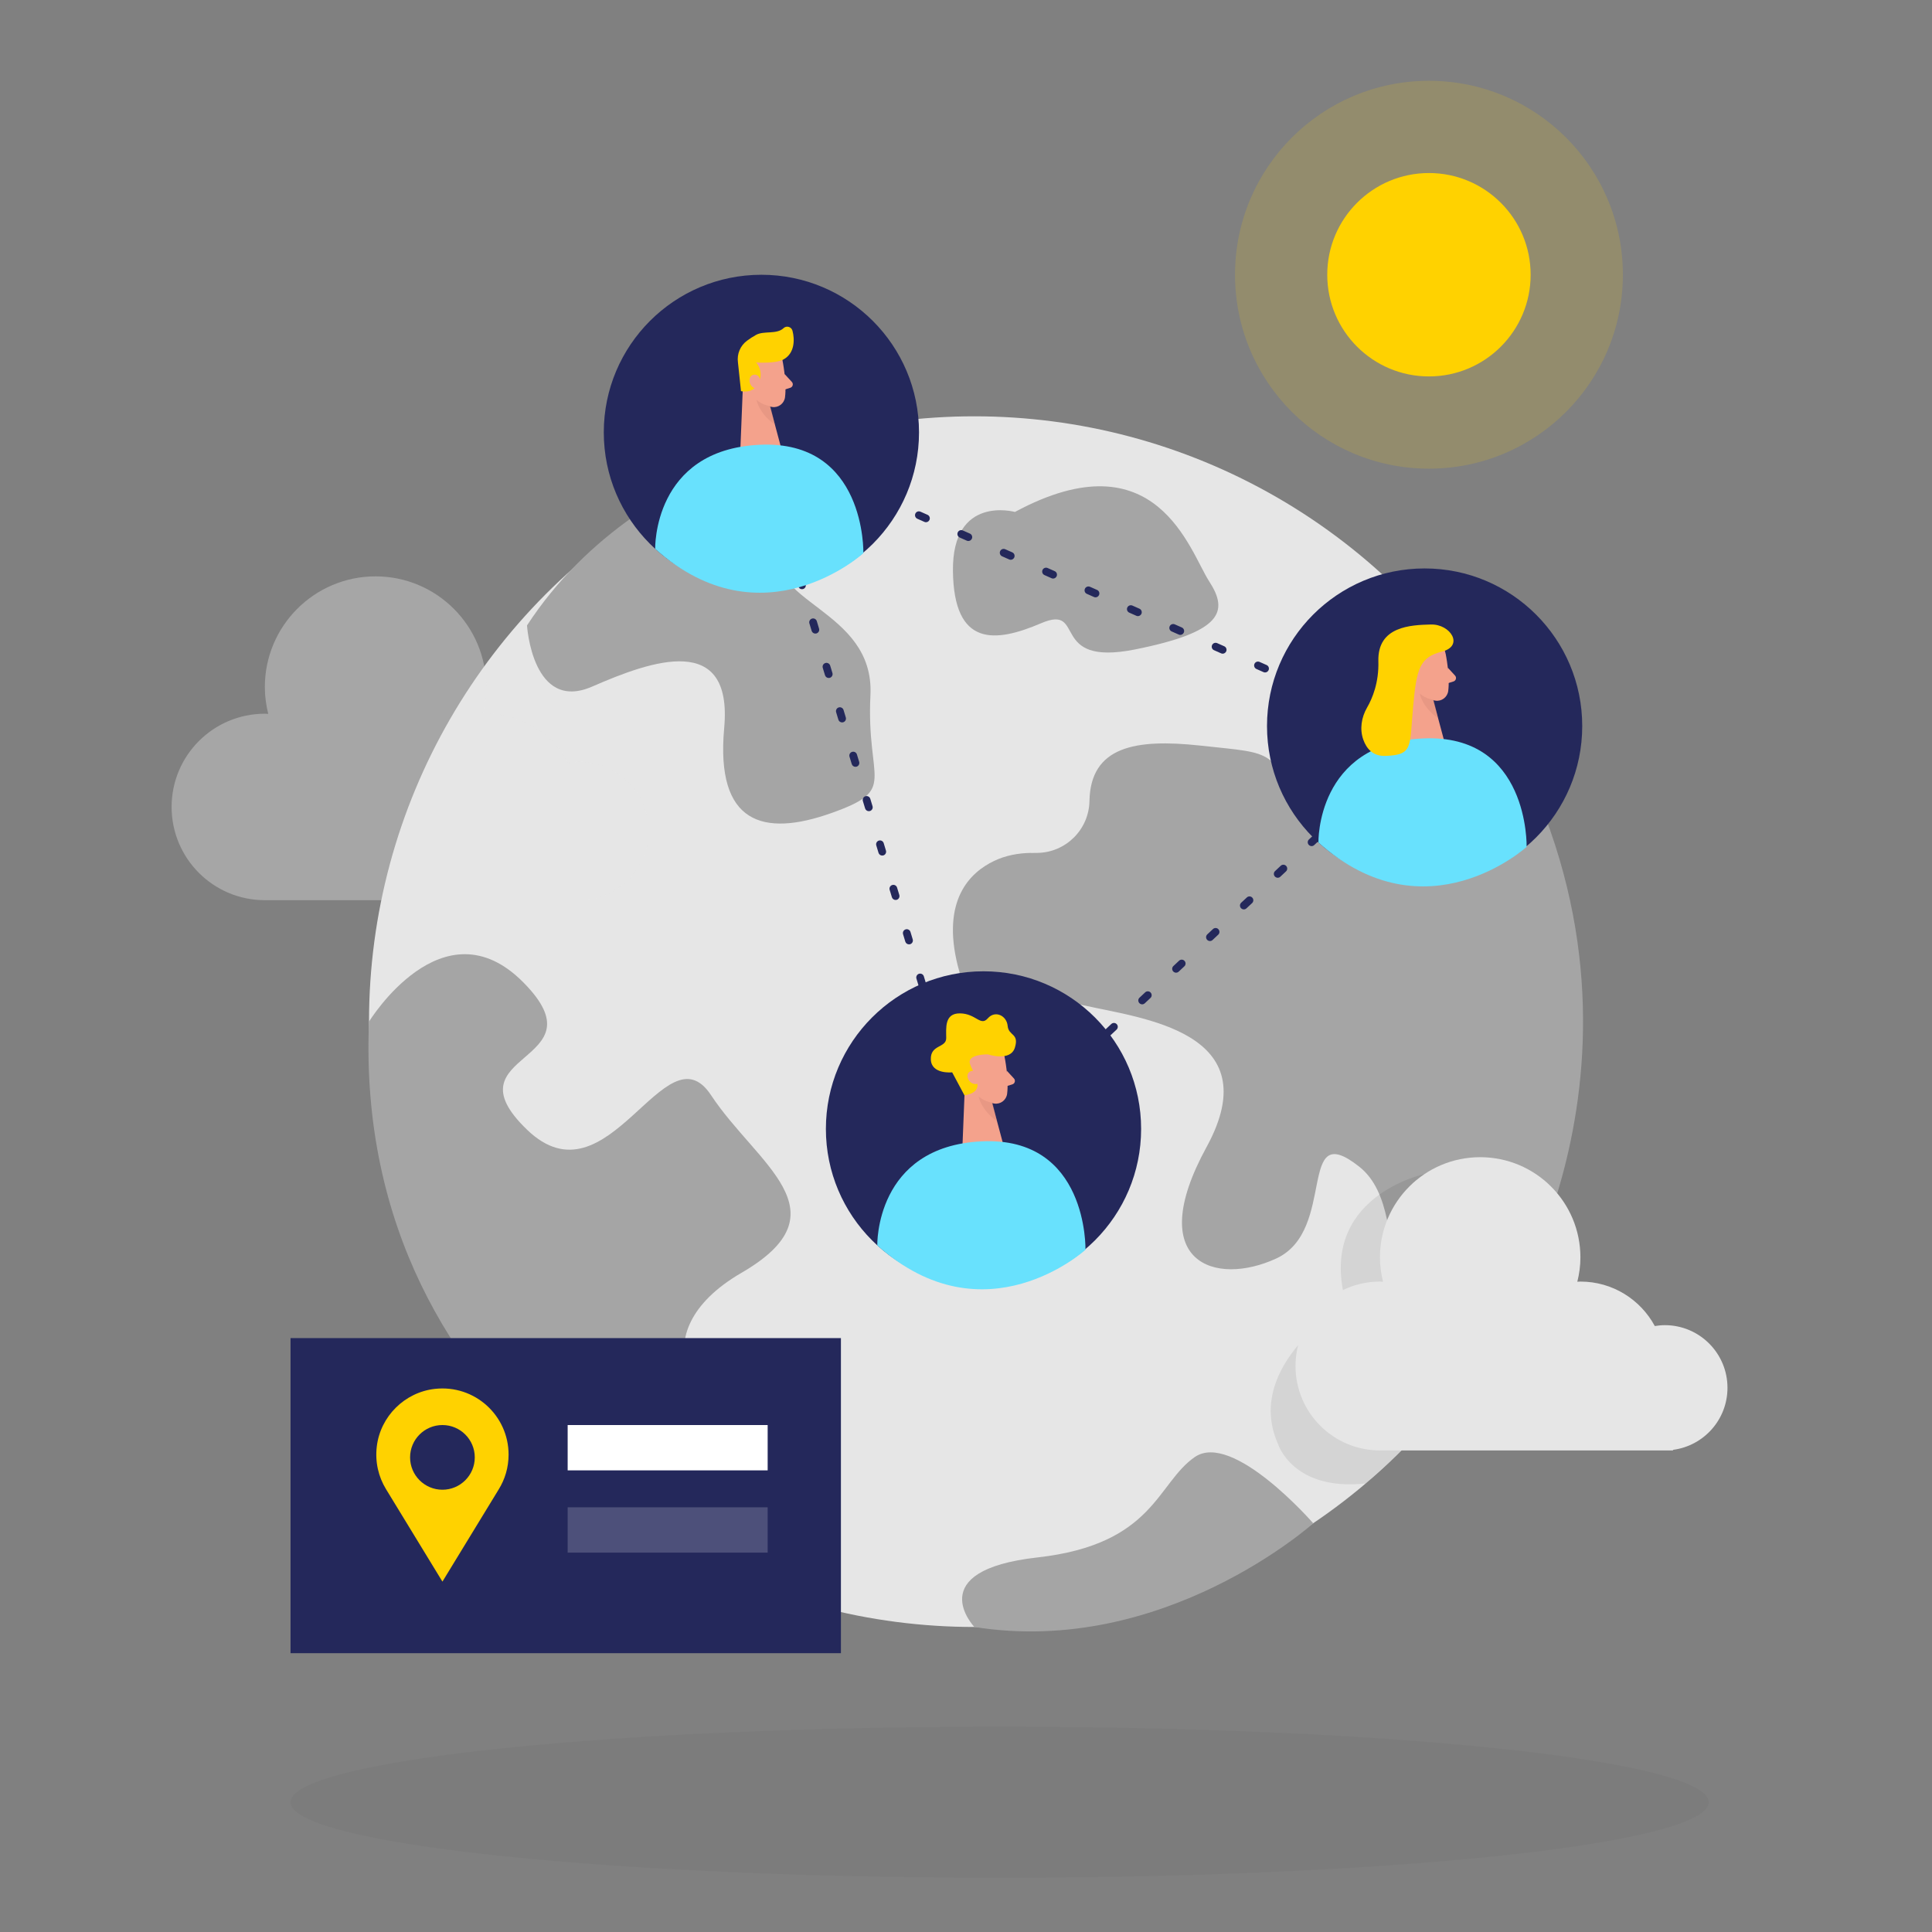 <svg transform="scale(1)" id="_0132_world_connection_1" xmlns="http://www.w3.org/2000/svg" viewBox="0 0 500 500" class="show_show__wrapper__graphic__5Waiy "><rect x="0" y="0" width="500" height="500" fill="#808080" stroke="none"/><title>React</title><defs><style>.cls-1{fill:#fff;}.cls-2{opacity:.19;}.cls-2,.cls-3,.cls-4,.cls-5,.cls-6,.cls-7{fill:none;}.cls-8{fill:#f4a28c;}.cls-9{fill:#a5a5a5;}.cls-3{opacity:.37;}.cls-10{fill:#ce8172;}.cls-11{fill:#e6e6e6;}.cls-4{opacity:.03;}.cls-5{opacity:.08;}.cls-6{opacity:.31;}.cls-12{fill:#24285b;}.cls-13{fill:#000001;}.cls-7{opacity:.15;}.cls-14{fill:#ffd200;}.cls-15{fill:#68e1fd;}</style></defs><g id="globe"><circle class="cls-11" cx="252.16" cy="264.4" r="156.66"></circle><path class="cls-9" d="m136.39,161.86s1.38,22.59,16.88,15.82c15.51-6.78,36.41-14.12,34.15,10.73-2.26,24.85,10.17,28.24,27.68,22.03,17.51-6.21,9.04-7.91,10.17-30.5,1.13-22.59-28.24-23.72-23.72-39.54s39.82,3.04,27.53-30.96c0,0-61.81,5.11-92.69,52.42Z"></path><path class="cls-9" d="m266.79,220.73c-3.28.05-6.56.66-9.52,2.08-6.19,2.95-13.65,10.07-9.41,27.08,6.78,27.21,18.08,6.99,32.76,10.32s48.01,6.72,31.63,36.66,2.26,36.15,18.08,28.81c15.82-7.34,5.08-36.72,21.47-23.72,16.38,12.99-2.44,53.94,37.47,38.27,0,0,45.95-69.56,0-151.63,0,0-20.83-39.85-37.21-25.72-16.38,14.12,6.16,14.92,8.42,31.14,2.26,16.22-7.29,36-20.36,17.79-13.07-18.21-8.66-16.6-29.56-18.86-16.69-1.8-28.34.2-28.61,14.38-.14,7.37-6.12,13.3-13.49,13.4l-1.67.02Z"></path><path class="cls-9" d="m262.66,132.49s-16.26-4.52-16.04,15.25c.22,19.77,10.95,18.63,22.82,13.55,11.86-5.08,1.69,11.3,24.29,6.79,22.59-4.52,24.29-9.81,19.21-17.62-5.08-7.8-13.56-37.74-50.27-17.97Z"></path><path class="cls-9" d="m95.5,264.4s19.12-31.25,39.98-10.12c20.87,21.12-20.19,17.73.9,38.07,21.09,20.34,35.76-26.91,47.63-8.93,11.87,17.97,35.13,30.18,7.86,46-27.27,15.82-10.96,37.79,1.61,33.12,12.56-4.66,34.88,27.15,0,46.83,0,0-102.36-37.34-97.99-144.97Z"></path><path class="cls-11" d="m259.29,300.25s-21.46,0-21.53,20.34c-.07,20.34,40.09,1.11,30.75,23.15-9.35,22.04,12.61,27.98,24.79,18.79,12.18-9.18-8.84-36.81-6.8-56.32,2.03-19.51-24.82-14.99-27.21-5.96Z"></path><path class="cls-9" d="m252.16,421.06s-13.85-14.61,16.35-18c30.19-3.39,30.86-19.2,40.7-25.98s30.66,17.15,30.66,17.15c0,0-38.66,34.66-87.7,26.83Z"></path><g class="cls-5"><path class="cls-13" d="m368.69,303.83s-28.24,5.91-20.29,33.59c0,0-26.75,15.79-17.65,36.29,0,0,3.8,12.23,22.66,10.21,0,0,7.96-7.03,9.32-8.56,1.36-1.53,5.96-71.54,5.96-71.54Z"></path></g></g><g class="cls-4" id="sd"><ellipse class="cls-13" cx="258.7" cy="466.41" rx="183.51" ry="19.56"></ellipse></g><g id="sun"><circle class="cls-14" cx="369.81" cy="71.1" r="26.32"></circle><g class="cls-7"><circle class="cls-14" cx="369.81" cy="71.1" r="50.19"></circle></g></g><g class="cls-3" id="cloud2"><path class="cls-11" d="m167.87,215.07c0-9.89-8.02-17.9-17.9-17.9-.98,0-1.94.1-2.87.25-4.07-7.56-12.06-12.71-21.26-12.71-.3,0-.59.03-.88.04.56-2.23.88-4.54.88-6.94,0-15.82-12.83-28.65-28.65-28.65s-28.65,12.83-28.65,28.65c0,2.4.33,4.72.88,6.94-.3-.01-.58-.04-.88-.04-13.33,0-24.13,10.8-24.13,24.13s10.8,24.13,24.13,24.13h83.76l-.02-.17c8.79-1.14,15.59-8.64,15.59-17.74Z"></path></g><g id="cloud1"><path class="cls-11" d="m447.07,359.16c0-8.95-7.26-16.21-16.21-16.21-.89,0-1.75.09-2.6.23-3.69-6.85-10.92-11.51-19.25-11.51-.27,0-.53.03-.8.04.5-2.02.8-4.11.8-6.29,0-14.33-11.61-25.94-25.94-25.94s-25.94,11.61-25.94,25.94c0,2.17.3,4.27.8,6.29-.27,0-.53-.04-.8-.04-12.07,0-21.85,9.78-21.85,21.85s9.78,21.85,21.85,21.85h75.84v-.15c7.95-1.03,14.1-7.82,14.1-16.06Z"></path></g><g id="location"><rect class="cls-12" x="75.19" y="346.3" width="142.44" height="81.54"></rect><path class="cls-14" d="m131.62,376.45c0-10.09-8.74-18.15-19.06-17.01-7.82.86-14.13,7.12-15.05,14.93-.48,4.04.46,7.85,2.37,10.99h0l14.62,23.96,14.55-23.84h0c1.63-2.62,2.57-5.71,2.57-9.02Zm-17.12,9.09c-4.62,0-8.37-3.75-8.37-8.37s3.75-8.37,8.37-8.37,8.37,3.75,8.37,8.37-3.75,8.37-8.37,8.37Z"></path><rect class="cls-1" x="146.91" y="368.8" width="51.76" height="11.73"></rect><g class="cls-2"><rect class="cls-1" x="146.91" y="390.09" width="51.76" height="11.73"></rect></g></g><g id="connection"><path class="cls-12" d="m252.16,300.48c-.09,0-.17-.01-.26-.03-.33-.09-.6-.35-.7-.68l-.17-.55c-.16-.53.14-1.09.67-1.25.2-.06.41-.05.6,0l.21-.2c.4-.38,1.04-.36,1.41.05s.35,1.04-.05,1.41l-1.04.97c-.19.17-.43.27-.68.27Zm8.35-7.8c-.27,0-.53-.11-.73-.32-.38-.4-.35-1.04.05-1.41l1.46-1.37c.4-.38,1.04-.35,1.41.05.38.4.35,1.04-.05,1.41l-1.46,1.37c-.19.18-.44.27-.68.27Zm-11.4-2.33c-.43,0-.83-.28-.96-.71l-.58-1.92c-.16-.53.14-1.09.67-1.25.53-.16,1.09.14,1.25.67l.58,1.92c.16.53-.14,1.09-.67,1.25-.1.03-.19.04-.29.04Zm20.17-5.86c-.27,0-.53-.11-.73-.32-.38-.4-.35-1.04.05-1.41l1.46-1.36c.4-.38,1.04-.36,1.41.05.38.4.35,1.04-.05,1.41l-1.46,1.36c-.19.18-.44.27-.68.27Zm-23.64-5.63c-.43,0-.83-.28-.96-.71l-.58-1.92c-.16-.53.14-1.09.67-1.25.53-.16,1.09.14,1.25.67l.58,1.92c.16.53-.14,1.09-.67,1.25-.1.03-.19.04-.29.04Zm32.41-2.56c-.27,0-.53-.11-.73-.32-.38-.4-.35-1.04.05-1.41l1.46-1.36c.4-.38,1.04-.36,1.41.05.38.4.35,1.04-.05,1.41l-1.46,1.36c-.19.18-.44.27-.68.27Zm8.77-8.19c-.27,0-.53-.11-.73-.32-.38-.4-.36-1.04.05-1.41l1.46-1.37c.4-.38,1.04-.36,1.41.05.38.4.35,1.04-.05,1.41l-1.46,1.37c-.19.18-.44.27-.68.27Zm-44.64-.73c-.43,0-.83-.28-.96-.71l-.58-1.91c-.16-.53.14-1.09.67-1.25.53-.16,1.09.14,1.25.67l.58,1.91c.16.53-.14,1.09-.67,1.25-.1.03-.19.04-.29.04Zm53.41-7.46c-.27,0-.53-.11-.73-.32-.38-.4-.36-1.04.05-1.41l1.46-1.37c.4-.38,1.04-.35,1.41.05s.36,1.04-.05,1.41l-1.46,1.37c-.19.18-.44.27-.68.27Zm-56.88-4.03c-.43,0-.83-.28-.96-.71l-.58-1.92c-.16-.53.14-1.09.67-1.25.53-.16,1.09.14,1.25.67l.58,1.92c.16.53-.14,1.09-.67,1.25-.1.03-.19.04-.29.04Zm65.65-4.16c-.27,0-.53-.11-.73-.32-.38-.4-.36-1.04.05-1.41l1.46-1.37c.4-.38,1.04-.36,1.41.05.38.4.36,1.04-.05,1.41l-1.46,1.37c-.19.18-.44.27-.68.27Zm-69.11-7.33c-.43,0-.83-.28-.96-.71l-.58-1.92c-.16-.53.14-1.09.67-1.25.53-.16,1.09.14,1.25.67l.58,1.92c.16.53-.14,1.09-.67,1.25-.1.03-.19.04-.29.04Zm77.88-.86c-.27,0-.53-.11-.73-.32-.38-.4-.35-1.04.05-1.41l1.46-1.37c.4-.38,1.04-.36,1.41.05s.36,1.04-.05,1.41l-1.46,1.37c-.19.18-.44.27-.68.27Zm8.77-8.19c-.27,0-.53-.11-.73-.32-.38-.4-.35-1.04.05-1.41l1.46-1.36c.4-.38,1.04-.36,1.41.05.38.4.35,1.04-.05,1.41l-1.46,1.36c-.19.18-.44.27-.68.27Zm-90.12-2.44c-.43,0-.83-.28-.96-.71l-.58-1.91c-.16-.53.14-1.09.67-1.25.53-.16,1.09.14,1.25.67l.58,1.91c.16.53-.14,1.09-.67,1.25-.1.03-.19.04-.29.04Zm98.89-5.75c-.27,0-.53-.11-.73-.32-.38-.4-.36-1.04.05-1.41l1.46-1.37c.4-.38,1.04-.36,1.41.05.38.4.36,1.04-.05,1.41l-1.46,1.37c-.19.18-.44.27-.68.27Zm-102.35-5.74c-.43,0-.83-.28-.96-.71l-.58-1.92c-.16-.53.14-1.09.67-1.25.53-.16,1.09.14,1.25.67l.58,1.92c.16.53-.14,1.09-.67,1.25-.1.03-.19.04-.29.04Zm111.12-2.45c-.27,0-.53-.11-.73-.32-.38-.4-.36-1.04.05-1.41l1.46-1.37c.4-.38,1.04-.36,1.41.05.38.4.36,1.04-.05,1.41l-1.46,1.37c-.19.18-.44.27-.68.27Zm8.77-8.19c-.27,0-.53-.11-.73-.32-.38-.4-.35-1.04.05-1.41l1.46-1.37c.4-.38,1.04-.36,1.41.05.38.4.35,1.04-.05,1.41l-1.46,1.37c-.19.18-.44.27-.68.27Zm-123.36-.85c-.43,0-.83-.28-.96-.71l-.58-1.91c-.16-.53.14-1.09.67-1.25.53-.16,1.09.14,1.25.67l.58,1.91c.16.53-.14,1.09-.67,1.25-.1.03-.19.04-.29.04Zm132.13-7.34c-.27,0-.53-.11-.73-.32-.38-.4-.35-1.04.05-1.41l1.46-1.37c.4-.38,1.04-.36,1.41.05s.35,1.04-.05,1.41l-1.46,1.37c-.19.18-.44.27-.68.27Zm-135.59-4.14c-.43,0-.83-.28-.96-.71l-.58-1.91c-.16-.53.14-1.09.67-1.25.53-.16,1.09.14,1.25.67l.58,1.91c.16.53-.14,1.09-.67,1.25-.1.03-.19.04-.29.04Zm144.36-4.05c-.27,0-.53-.11-.73-.32-.38-.4-.35-1.04.05-1.41l1.46-1.36c.4-.38,1.04-.36,1.41.05.38.4.35,1.04-.05,1.41l-1.46,1.36c-.19.18-.44.27-.68.27Zm-5.45-5.79c-.14,0-.27-.03-.4-.09l-1.83-.81c-.5-.22-.73-.81-.51-1.32.22-.51.81-.73,1.32-.51l1.83.81c.5.22.73.81.51,1.32-.17.37-.53.6-.92.6Zm-142.37-1.65c-.43,0-.83-.28-.96-.71l-.58-1.92c-.16-.53.14-1.09.67-1.25.53-.16,1.09.14,1.25.67l.58,1.92c.16.53-.14,1.09-.67,1.25-.1.03-.19.04-.29.04Zm131.4-3.21c-.14,0-.27-.03-.4-.09l-1.83-.81c-.5-.22-.73-.81-.51-1.32.22-.51.81-.73,1.32-.51l1.83.81c.5.22.73.81.51,1.32-.17.37-.53.6-.92.6Zm-10.97-4.86c-.14,0-.27-.03-.4-.09l-1.83-.81c-.5-.22-.73-.81-.51-1.32.22-.51.81-.73,1.32-.51l1.83.81c.5.22.73.81.51,1.32-.17.37-.53.6-.92.6Zm-123.89-3.43c-.43,0-.83-.28-.96-.71l-.58-1.91c-.16-.53.14-1.09.67-1.25.53-.16,1.09.14,1.25.67l.58,1.91c.16.53-.14,1.09-.67,1.25-.1.03-.19.04-.29.04Zm112.92-1.43c-.14,0-.27-.03-.4-.09l-1.83-.81c-.5-.22-.73-.81-.51-1.32.22-.51.81-.73,1.32-.51l1.83.81c.5.22.73.81.51,1.32-.17.37-.53.6-.92.6Zm-10.97-4.86c-.14,0-.27-.03-.4-.09l-1.83-.81c-.51-.22-.73-.81-.51-1.32.22-.5.81-.73,1.32-.51l1.83.81c.5.22.73.81.51,1.32-.17.37-.53.6-.92.6Zm-10.97-4.86c-.14,0-.27-.03-.4-.09l-1.83-.81c-.51-.22-.73-.81-.51-1.32.22-.51.82-.73,1.32-.51l1.83.81c.5.22.73.81.51,1.32-.17.37-.53.6-.92.6Zm-94.44-.34c-.43,0-.83-.28-.96-.71l-.58-1.92c-.16-.53.14-1.09.67-1.25.53-.16,1.09.14,1.25.67l.58,1.92c.16.53-.14,1.09-.67,1.25-.1.03-.19.04-.29.04Zm83.47-4.52c-.14,0-.27-.03-.4-.09l-1.83-.81c-.51-.22-.73-.81-.51-1.32.22-.5.82-.73,1.32-.51l1.83.81c.5.22.73.81.51,1.32-.17.37-.53.6-.92.6Zm-10.97-4.86c-.14,0-.27-.03-.4-.09l-1.83-.81c-.51-.22-.73-.81-.51-1.32.22-.5.81-.73,1.32-.51l1.83.81c.51.22.73.81.51,1.32-.17.37-.53.6-.91.6Zm-75.96-2.11c-.43,0-.83-.28-.96-.71l-.58-1.92c-.16-.53.14-1.09.67-1.25.53-.16,1.09.14,1.25.67l.58,1.92c.16.53-.14,1.09-.67,1.25-.1.03-.19.04-.29.04Zm64.99-2.75c-.14,0-.27-.03-.4-.09l-1.83-.81c-.5-.22-.73-.81-.51-1.32.22-.5.81-.73,1.32-.51l1.83.81c.5.22.73.81.51,1.32-.17.37-.53.6-.92.6Zm-10.97-4.86c-.14,0-.27-.03-.4-.09l-1.83-.81c-.5-.22-.73-.81-.51-1.32.22-.51.81-.73,1.32-.51l1.83.81c.5.22.73.81.51,1.32-.17.37-.53.6-.92.6Zm-57.48-3.88c-.43,0-.83-.28-.96-.71l-.58-1.91c-.16-.53.14-1.09.67-1.25.53-.16,1.09.14,1.25.67l.58,1.91c.16.53-.14,1.09-.67,1.25-.1.03-.19.04-.29.04Zm46.51-.98c-.14,0-.27-.03-.4-.09l-1.83-.81c-.5-.22-.73-.81-.51-1.32.22-.51.81-.73,1.32-.51l1.83.81c.5.22.73.81.51,1.32-.17.37-.53.6-.92.6Zm-10.97-4.86c-.14,0-.27-.03-.4-.09l-1.83-.81c-.5-.22-.73-.81-.51-1.32.22-.51.81-.73,1.32-.51l1.83.81c.5.22.73.81.51,1.32-.17.37-.53.6-.92.6Zm-10.97-4.86c-.14,0-.27-.03-.4-.09l-1.83-.81c-.5-.22-.73-.81-.51-1.32.22-.51.82-.73,1.32-.51l1.83.81c.5.22.73.81.51,1.32-.17.37-.53.6-.92.6Zm-28.03-.8c-.43,0-.83-.28-.96-.71l-.58-1.92c-.16-.53.14-1.09.67-1.25.53-.16,1.09.14,1.25.67l.58,1.92c.16.53-.14,1.09-.67,1.25-.1.03-.19.04-.29.04Zm17.06-4.06c-.14,0-.27-.03-.4-.09l-1.83-.81c-.5-.22-.73-.81-.51-1.32s.81-.73,1.32-.51l1.83.81c.5.22.73.81.51,1.32-.17.37-.53.6-.92.6Zm-10.97-4.86c-.14,0-.27-.03-.4-.09l-1.83-.81c-.5-.22-.73-.81-.51-1.32.22-.51.81-.73,1.32-.51l1.83.81c.5.22.73.81.51,1.32-.17.37-.53.6-.92.6Zm-9.55-2.57c-.43,0-.83-.28-.96-.71l-.58-1.92c-.16-.53.14-1.09.67-1.25.53-.16,1.09.14,1.25.67l.58,1.92c.16.53-.14,1.09-.67,1.25-.1.03-.19.04-.29.04Z"></path><circle class="cls-12" cx="197.05" cy="111.9" r="40.79"></circle><path class="cls-8" d="m202.49,93.17s1.18,5.7.67,9.65c-.21,1.6-1.7,2.75-3.3,2.51-1.98-.29-4.58-1.25-5.59-4.23l-2.33-4.85s-1.35-3.09,1.63-5.82c2.98-2.73,8.37-.78,8.91,2.73Z"></path><polygon class="cls-8" points="192.37 97.13 191.61 116.2 202.15 115.87 198.47 102.13 192.37 97.13"></polygon><path class="cls-14" d="m201.08,93.58c-1,.17-2.86.39-5.38.22,0,0,2.11,2.3.63,5.29s-4.56,2.13-4.56,2.13l-.79-7.44c-.3-2.16.6-4.32,2.36-5.61.72-.53,1.52-1.06,2.34-1.51,2.04-1.11,5.34-.06,7.09-1.73.77-.73,2.04-.37,2.32.65.6,2.22.62,5.82-2.29,7.42-.53.29-1.12.46-1.72.56Z"></path><path class="cls-8" d="m196.93,98.85s-.31-2.22-1.96-1.85c-1.65.37-1.23,3.58,1.08,3.61l.88-1.76Z"></path><path class="cls-8" d="m203.05,96.8l1.88,2.04c.46.5.25,1.32-.41,1.52l-2.16.68.69-4.24Z"></path><g class="cls-6"><path class="cls-10" d="m199.4,105.1s-1.98-.16-3.62-1.62c0,0,.56,3.45,4.77,6.42l-1.15-4.8Z"></path></g><path class="cls-15" d="m169.56,142.04s-.62-25.61,26.99-26.93c27.62-1.33,26.89,28.06,26.89,28.06,0,0-26.06,23.75-53.88-1.13Z"></path><circle class="cls-12" cx="254.53" cy="292.16" r="40.79"></circle><path class="cls-8" d="m259.97,273.44s1.18,5.7.67,9.65c-.21,1.6-1.7,2.75-3.3,2.51-1.98-.29-4.58-1.25-5.59-4.23l-2.33-4.85s-1.35-3.09,1.63-5.82c2.98-2.73,8.37-.78,8.91,2.73Z"></path><polygon class="cls-8" points="249.85 277.4 249.09 296.47 259.63 296.13 255.95 282.39 249.85 277.4"></polygon><path class="cls-8" d="m260.53,277.07l1.88,2.04c.46.5.25,1.32-.41,1.52l-2.16.68.69-4.24Z"></path><g class="cls-6"><path class="cls-10" d="m256.88,285.37s-1.98-.16-3.62-1.62c0,0,.56,3.45,4.77,6.42l-1.15-4.8Z"></path></g><path class="cls-15" d="m227.04,322.31s-.62-25.61,26.99-26.93c27.62-1.33,26.89,28.06,26.89,28.06,0,0-26.06,23.75-53.88-1.13Z"></path><path class="cls-14" d="m249.6,283.47l-3.18-5.95s-5.38.58-5.52-3.33c-.15-3.9,3.98-2.95,3.98-5.52s-.52-6.48,3.61-6.41,5.26,3.44,7.16,1.28,4.89-.69,5.13,1.96c.24,2.65,3.02,1.84,1.88,5.6s-7.01,1.76-7.01,1.76c0,0-5.32-.07-4.65,2.36s4.82,7.28-1.38,8.24Z"></path><path class="cls-8" d="m253.42,278.52s-.95-2.03-2.42-1.19c-1.47.84-.11,3.78,2.1,3.13l.32-1.94Z"></path><circle class="cls-12" cx="368.69" cy="187.9" r="40.79"></circle><path class="cls-8" d="m374.13,169.17s1.18,5.7.67,9.65c-.21,1.6-1.7,2.75-3.3,2.51-1.98-.29-4.58-1.25-5.59-4.23l-2.33-4.85s-1.35-3.09,1.63-5.82c2.98-2.73,8.37-.78,8.91,2.73Z"></path><polygon class="cls-8" points="364.01 173.14 363.25 192.2 373.79 191.87 370.11 178.13 364.01 173.14"></polygon><path class="cls-8" d="m368.58,174.85s-.31-2.22-1.96-1.85c-1.65.37-1.23,3.58,1.08,3.61l.88-1.76Z"></path><path class="cls-8" d="m374.69,172.8l1.88,2.04c.46.5.25,1.32-.41,1.52l-2.16.68.69-4.24Z"></path><g class="cls-6"><path class="cls-10" d="m371.04,181.1s-1.98-.16-3.62-1.62c0,0,.56,3.45,4.77,6.42l-1.15-4.8Z"></path></g><path class="cls-15" d="m341.21,218.04s-.62-25.61,26.99-26.93c27.62-1.33,26.89,28.06,26.89,28.06,0,0-26.06,23.75-53.88-1.13Z"></path><path class="cls-14" d="m353.79,183.13c-1.45,2.52-1.94,5.55-.97,8.29.81,2.28,2.45,4.33,5.75,4.21,7.28-.26,6.19-2.4,7.15-12.84.9-9.8,1.7-12.7,7.47-14.16s2.22-7.15-2.89-7.01-13.84.4-13.58,9.53c.16,5.48-1.54,9.58-2.93,11.98Z"></path></g></svg>